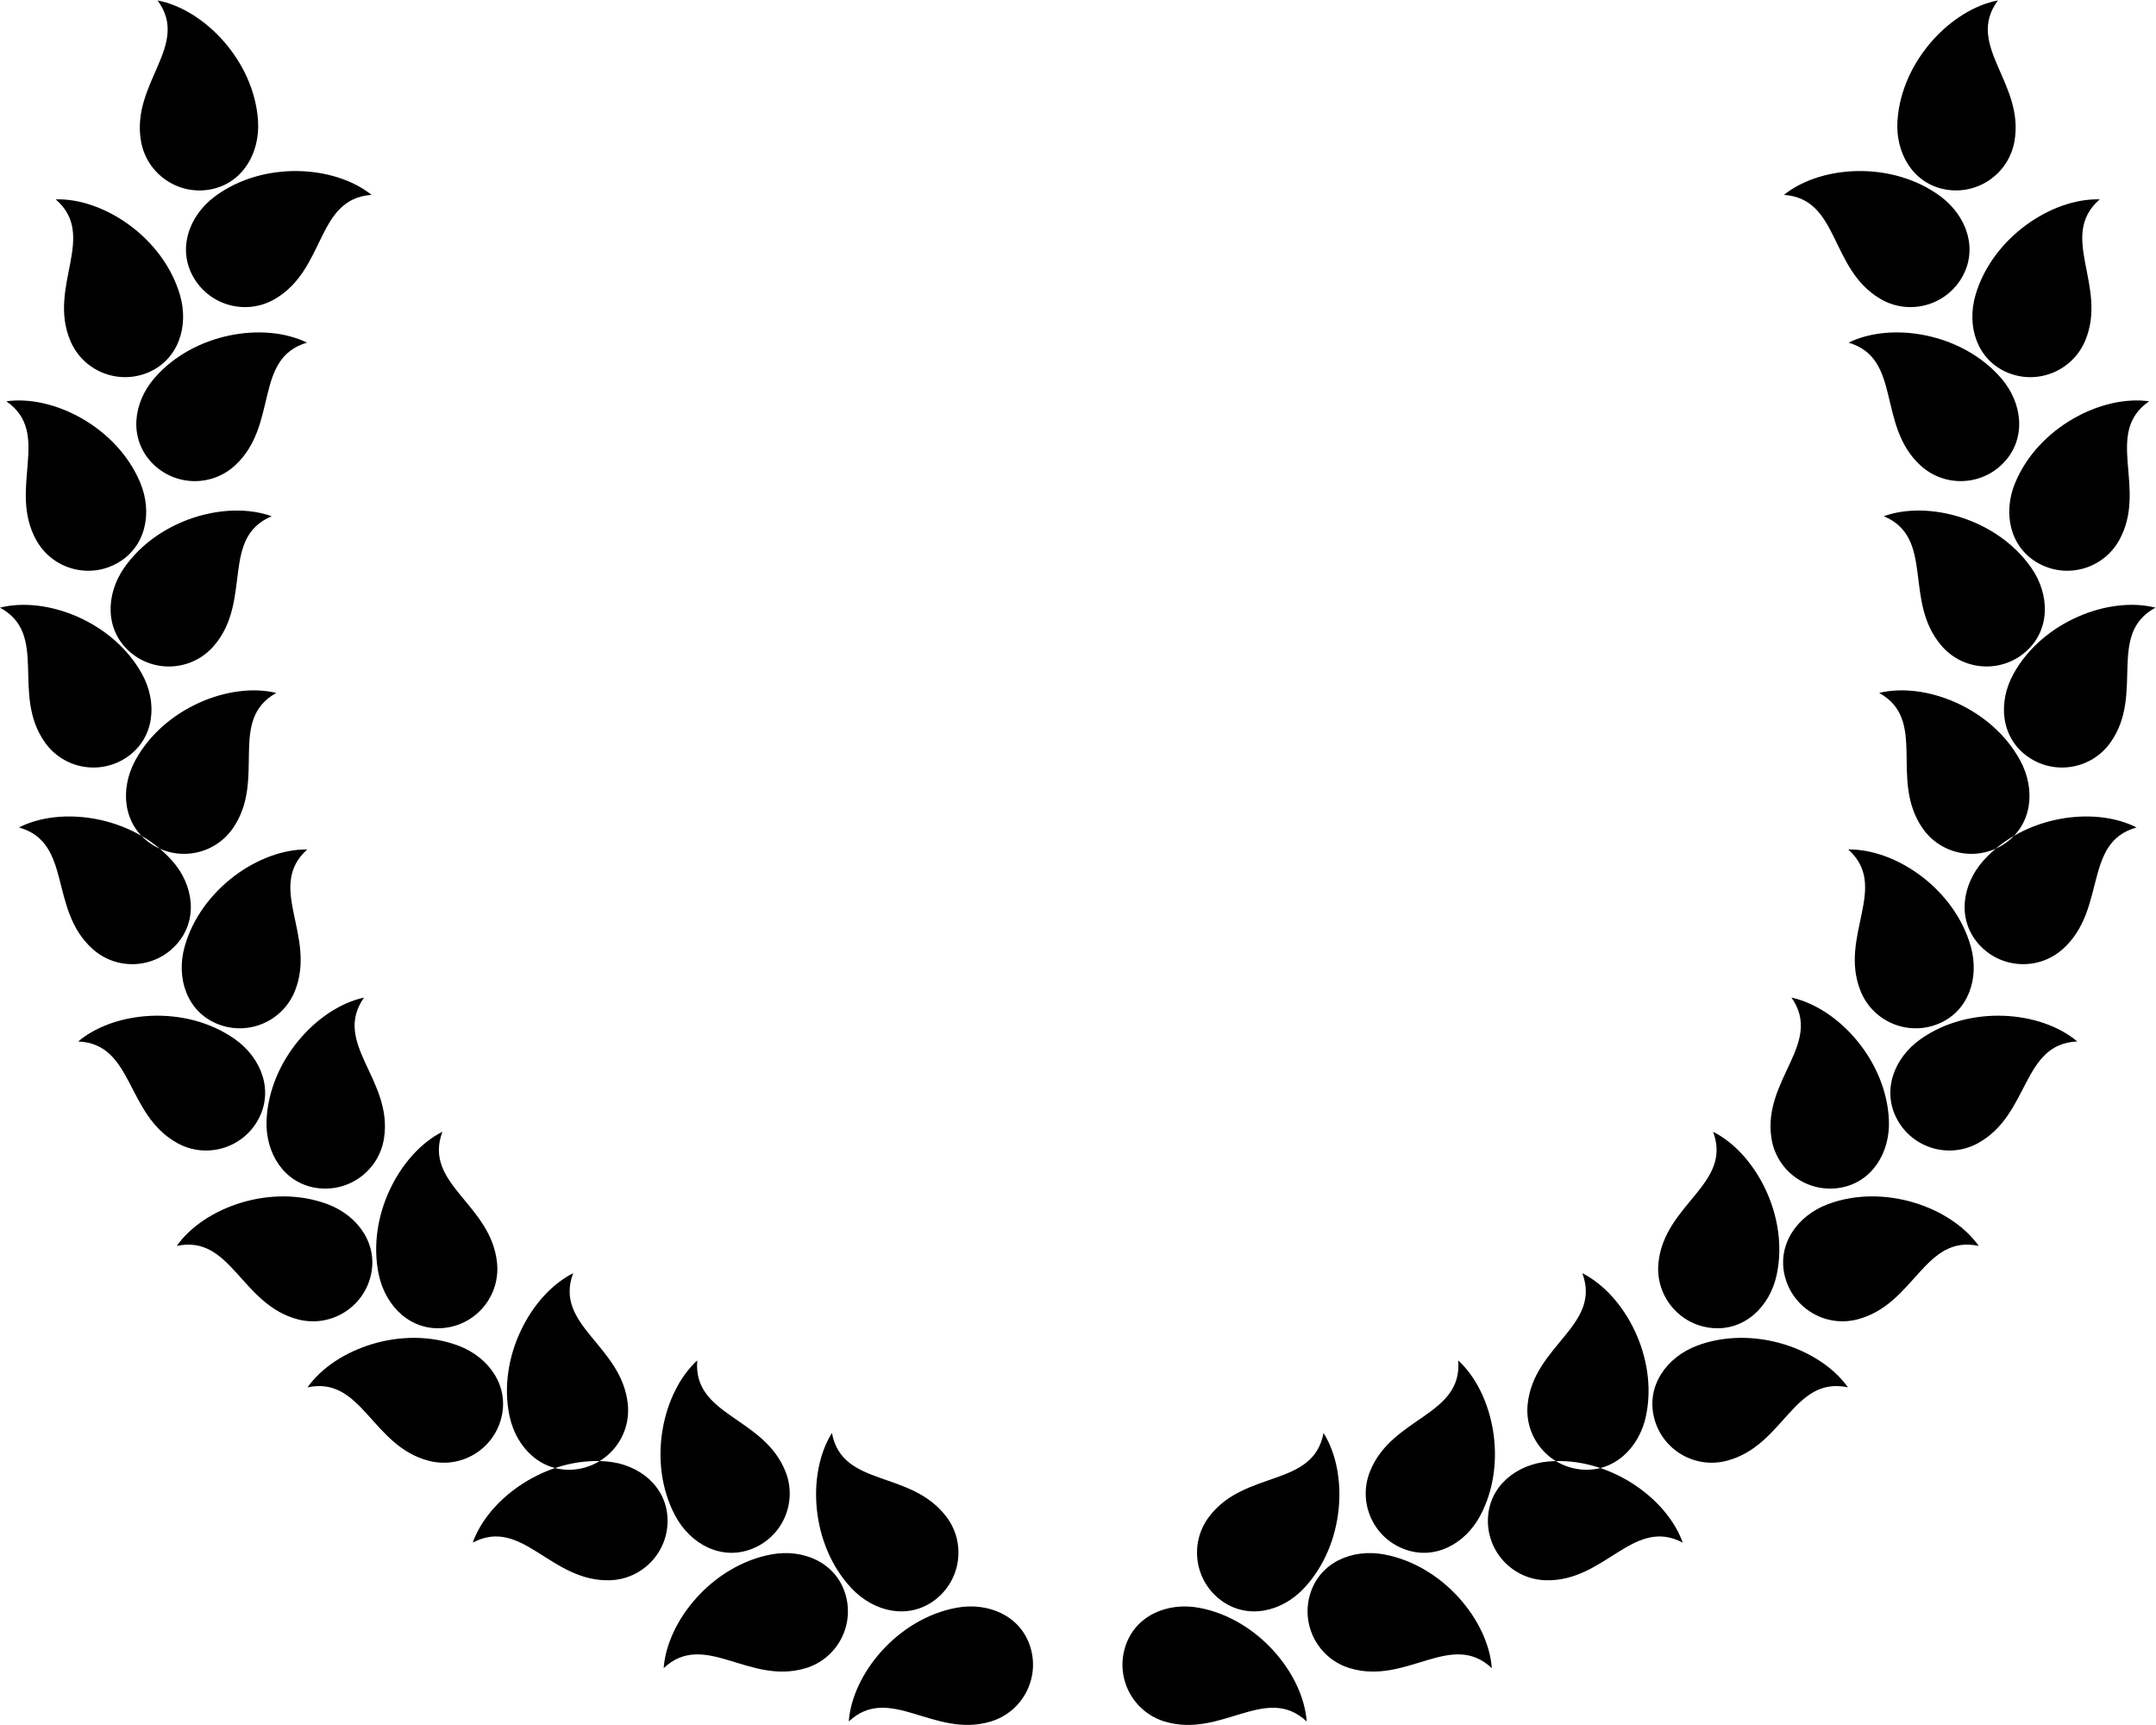 <?xml version="1.0" encoding="UTF-8" standalone="no"?>
<svg
   xmlns:dc="http://purl.org/dc/elements/1.1/"
   xmlns:cc="http://creativecommons.org/ns#"
   xmlns:rdf="http://www.w3.org/1999/02/22-rdf-syntax-ns#"
   xmlns:svg="http://www.w3.org/2000/svg"
   xmlns="http://www.w3.org/2000/svg"
   viewBox="0 0 133.333 106.663"
   height="106.663"
   width="133.333"
   xml:space="preserve"
   id="svg2"
   version="1.1"><defs
     id="defs6"><clipPath
       id="clipPath18"
       clipPathUnits="userSpaceOnUse"><path
         id="path16"
         d="M 0,79.997 H 100 V 0 H 0 Z" /></clipPath></defs><g
     transform="matrix(1.333,0,0,-1.333,0,106.663)"
     id="g10"><g
       id="g12"><g
         clip-path="url(#clipPath18)"
         id="g14"><g
           transform="translate(60.623,0.16)"
           id="g20"><path
             id="path22"
             style="fill:#000000;fill-opacity:1;fill-rule:nonzero;stroke:none"
             d="m 0,0 c -1.895,1.772 -3.953,-0.8 -6.591,-0.001 -1.457,0.441 -2.28,1.98 -1.837,3.438 0.441,1.457 1.941,2.116 3.438,1.837 C -2.264,4.766 -0.161,2.209 0,0 M 8.588,2.475 C 6.693,4.25 4.635,1.674 1.996,2.474 0.54,2.916 -0.283,4.455 0.159,5.912 0.6,7.37 2.099,8.029 3.596,7.75 6.322,7.24 8.425,4.684 8.588,2.475 M 0.781,13.384 C 0.302,10.833 -2.88,11.695 -4.537,9.489 -5.451,8.271 -5.205,6.545 -3.988,5.63 c 1.217,-0.915 2.817,-0.56 3.86,0.55 1.899,2.02 2.085,5.326 0.909,7.204 M 17.445,8.298 C 15.149,9.509 13.844,6.479 11.09,6.552 9.569,6.593 8.365,7.86 8.407,9.382 c 0.039,1.521 1.311,2.556 2.827,2.681 2.764,0.233 5.469,-1.676 6.211,-3.765 M 7.028,16.751 C 7.242,14.164 3.944,14.15 2.931,11.587 2.372,10.171 3.067,8.569 4.484,8.011 5.899,7.45 7.347,8.215 8.059,9.563 c 1.296,2.452 0.599,5.688 -1.031,7.188 m 18.081,-1.25 c -2.537,0.538 -2.967,-2.73 -5.639,-3.411 -1.475,-0.376 -2.977,0.515 -3.351,1.991 -0.376,1.475 0.565,2.815 1.99,3.353 2.598,0.973 5.719,-0.126 7,-1.933 m -12.323,5.295 c 0.908,-2.43 -2.261,-3.342 -2.536,-6.084 -0.152,-1.516 0.953,-2.866 2.467,-3.021 1.516,-0.151 2.701,0.98 3.021,2.47 0.577,2.712 -0.975,5.636 -2.952,6.635 m 18.392,1.266 c -2.539,0.539 -2.969,-2.73 -5.641,-3.412 -1.475,-0.375 -2.975,0.517 -3.352,1.992 -0.376,1.477 0.566,2.817 1.99,3.354 2.598,0.974 5.721,-0.127 7.003,-1.934 m -12.326,5.296 c 0.911,-2.431 -2.259,-3.342 -2.534,-6.085 -0.152,-1.514 0.952,-2.866 2.467,-3.018 1.515,-0.154 2.7,0.978 3.019,2.467 0.577,2.713 -0.974,5.636 -2.952,6.636 m 16.897,4.188 C 33.156,31.43 33.561,28.157 31.145,26.829 29.81,26.095 28.134,26.581 27.4,27.916 c -0.733,1.335 -0.158,2.868 1.088,3.743 2.269,1.597 5.568,1.314 7.261,-0.113 M 22.49,33.581 c 1.489,-2.125 -1.35,-3.801 -0.93,-6.524 0.232,-1.506 1.642,-2.536 3.146,-2.305 1.505,0.231 2.37,1.624 2.304,3.146 -0.12,2.771 -2.356,5.212 -4.52,5.683 m 16.009,7.892 c -2.5,-0.699 -1.366,-3.796 -3.417,-5.636 -1.133,-1.018 -2.877,-0.923 -3.895,0.211 -1.016,1.133 -0.803,2.757 0.212,3.892 1.849,2.068 5.126,2.54 7.1,1.533 M 25.123,40.452 c 1.934,-1.732 -0.453,-4.008 0.572,-6.566 0.568,-1.412 2.172,-2.098 3.586,-1.531 1.414,0.567 1.939,2.119 1.531,3.586 -0.745,2.671 -3.476,4.543 -5.689,4.511 m 14.254,11.217 c -2.281,-1.236 -0.491,-4.004 -2.086,-6.253 -0.879,-1.242 -2.6,-1.536 -3.843,-0.655 -1.241,0.879 -1.394,2.511 -0.655,3.842 1.346,2.426 4.436,3.611 6.584,3.066 M 26.559,47.714 c 2.269,-1.262 0.445,-4.008 2.012,-6.276 0.865,-1.252 2.584,-1.566 3.836,-0.7 1.252,0.866 1.422,2.496 0.698,3.835 -1.316,2.441 -4.394,3.662 -6.546,3.141 M 39.083,61.242 C 36.948,59.765 39.032,57.21 37.695,54.8 c -0.74,-1.331 -2.418,-1.811 -3.748,-1.072 -1.333,0.74 -1.663,2.344 -1.072,3.748 1.071,2.558 4.015,4.074 6.208,3.766 m -12.31,-5.331 c 2.393,-1.006 0.88,-3.936 2.687,-6.019 0.998,-1.151 2.738,-1.274 3.888,-0.276 1.15,0.997 1.143,2.636 0.277,3.889 -1.576,2.281 -4.768,3.158 -6.852,2.406 m 10.019,14.698 c -1.96,-1.702 0.39,-4.015 -0.676,-6.557 -0.591,-1.403 -2.206,-2.064 -3.608,-1.476 -1.405,0.59 -1.908,2.148 -1.477,3.609 0.786,2.66 3.547,4.489 5.761,4.424 M 25.139,63.963 c 2.488,-0.739 1.305,-3.816 3.328,-5.689 1.117,-1.035 2.862,-0.968 3.896,0.149 1.033,1.117 0.849,2.745 -0.149,3.896 -1.819,2.097 -5.087,2.62 -7.075,1.644 m 6.929,15.875 c -1.543,-2.087 1.254,-3.833 0.765,-6.546 -0.271,-1.498 -1.703,-2.494 -3.2,-2.224 -1.5,0.27 -2.329,1.683 -2.225,3.202 0.19,2.766 2.484,5.15 4.66,5.568 m -9.929,-9.02 c 2.59,-0.182 2.104,-3.442 4.485,-4.831 1.314,-0.767 3.002,-0.321 3.77,0.993 0.767,1.315 0.23,2.864 -0.993,3.771 -2.229,1.651 -5.533,1.451 -7.262,0.067 M -16.255,5.275 c 1.496,0.279 2.996,-0.38 3.438,-1.837 0.442,-1.458 -0.381,-2.997 -1.838,-3.438 -2.638,-0.799 -4.697,1.773 -6.591,0.001 0.162,2.208 2.264,4.765 4.991,5.274 m -8.587,2.475 c 1.497,0.279 2.996,-0.38 3.438,-1.838 0.442,-1.457 -0.381,-2.996 -1.838,-3.438 -2.637,-0.8 -4.697,1.776 -6.591,10e-4 0.162,2.209 2.265,4.765 4.991,5.275 m 3.724,-1.57 c 1.042,-1.109 2.644,-1.465 3.86,-0.55 1.216,0.915 1.463,2.642 0.548,3.859 -1.657,2.205 -4.838,1.344 -5.317,3.895 -1.175,-1.878 -0.991,-5.184 0.909,-7.204 m -11.363,5.883 c 1.517,-0.125 2.789,-1.16 2.828,-2.681 0.042,-1.522 -1.161,-2.789 -2.683,-2.83 -2.755,-0.073 -4.06,2.957 -6.355,1.746 0.741,2.089 3.446,3.998 6.21,3.765 m 3.175,-2.5 c 0.712,-1.348 2.161,-2.112 3.576,-1.552 1.417,0.559 2.111,2.16 1.552,3.576 -1.013,2.563 -4.31,2.577 -4.097,5.164 -1.63,-1.5 -2.327,-4.736 -1.031,-7.188 m -10.05,7.871 c 1.425,-0.537 2.366,-1.878 1.99,-3.353 -0.375,-1.477 -1.876,-2.367 -3.351,-1.991 -2.671,0.681 -3.102,3.949 -5.639,3.411 1.281,1.807 4.403,2.906 7,1.933 m 2.373,-3.273 c 0.319,-1.489 1.504,-2.621 3.02,-2.47 1.514,0.154 2.619,1.505 2.467,3.021 -0.275,2.742 -3.444,3.654 -2.537,6.084 -1.975,-0.999 -3.527,-3.923 -2.95,-6.635 m -8.438,9.834 c 1.424,-0.536 2.366,-1.877 1.989,-3.354 -0.376,-1.476 -1.876,-2.367 -3.351,-1.992 -2.671,0.682 -3.102,3.951 -5.641,3.412 1.282,1.808 4.405,2.909 7.003,1.934 m 2.372,-3.273 c 0.318,-1.489 1.505,-2.621 3.019,-2.467 1.515,0.151 2.62,1.504 2.467,3.018 -0.276,2.743 -3.445,3.654 -2.535,6.085 -1.978,-1 -3.529,-3.923 -2.951,-6.636 m -6.685,10.937 c 1.246,-0.875 1.822,-2.408 1.087,-3.743 -0.733,-1.335 -2.41,-1.821 -3.745,-1.087 -2.415,1.328 -2.01,4.601 -4.603,4.717 1.694,1.427 4.992,1.71 7.261,0.113 m 1.478,-3.761 c -0.066,-1.521 0.799,-2.913 2.304,-3.146 1.504,-0.231 2.913,0.799 3.145,2.305 0.42,2.724 -2.418,4.399 -0.929,6.524 -2.164,-0.471 -4.399,-2.912 -4.52,-5.683 m -4.389,12.042 c 1.015,-1.135 1.228,-2.759 0.211,-3.892 -1.017,-1.134 -2.761,-1.229 -3.894,-0.211 -2.05,1.84 -0.917,4.937 -3.417,5.636 1.975,1.007 5.251,0.535 7.1,-1.533 m 0.587,-3.999 c -0.409,-1.467 0.117,-3.02 1.531,-3.586 1.414,-0.566 3.018,0.119 3.585,1.531 1.026,2.559 -1.361,4.834 0.573,6.566 -2.213,0.032 -4.944,-1.84 -5.689,-4.511 m -1.982,12.662 c 0.739,-1.332 0.586,-2.963 -0.654,-3.842 -1.243,-0.881 -2.964,-0.587 -3.843,0.655 -1.595,2.249 0.196,5.017 -2.086,6.253 2.147,0.545 5.239,-0.64 6.583,-3.066 m -0.312,-4.03 c -0.723,-1.34 -0.552,-2.97 0.7,-3.835 1.252,-0.865 2.97,-0.552 3.835,0.7 1.567,2.269 -0.256,5.014 2.012,6.276 -2.152,0.521 -5.229,-0.7 -6.547,-3.141 m 0.231,12.903 c 0.59,-1.404 0.261,-3.008 -1.072,-3.748 -1.33,-0.739 -3.008,-0.259 -3.747,1.072 -1.337,2.41 0.746,4.966 -1.389,6.442 2.193,0.308 5.137,-1.208 6.208,-3.766 m -0.751,-3.972 c -0.864,-1.253 -0.873,-2.892 0.277,-3.889 1.15,-0.998 2.891,-0.875 3.889,0.276 1.807,2.083 0.294,5.013 2.687,6.019 -2.084,0.753 -5.276,-0.124 -6.853,-2.406 m 2.595,12.682 c 0.431,-1.461 -0.072,-3.02 -1.477,-3.609 -1.403,-0.588 -3.018,0.072 -3.608,1.476 -1.066,2.542 1.284,4.854 -0.676,6.557 2.215,0.064 4.975,-1.765 5.761,-4.424 m -1.181,-3.867 c -0.998,-1.151 -1.185,-2.779 -0.149,-3.896 1.033,-1.117 2.778,-1.185 3.895,-0.149 2.023,1.873 0.841,4.951 3.329,5.689 -1.99,0.976 -5.258,0.453 -7.075,-1.644 m 4.805,11.95 c 0.104,-1.519 -0.726,-2.932 -2.225,-3.202 -1.497,-0.27 -2.931,0.726 -3.201,2.224 -0.489,2.713 2.308,4.459 0.765,6.546 2.176,-0.417 4.471,-2.801 4.661,-5.568 m -1.993,-3.518 c -1.224,-0.907 -1.76,-2.455 -0.993,-3.771 0.767,-1.314 2.454,-1.76 3.77,-0.993 2.381,1.389 1.895,4.649 4.484,4.831 -1.729,1.384 -5.033,1.584 -7.261,-0.067" /></g></g></g></g></svg>